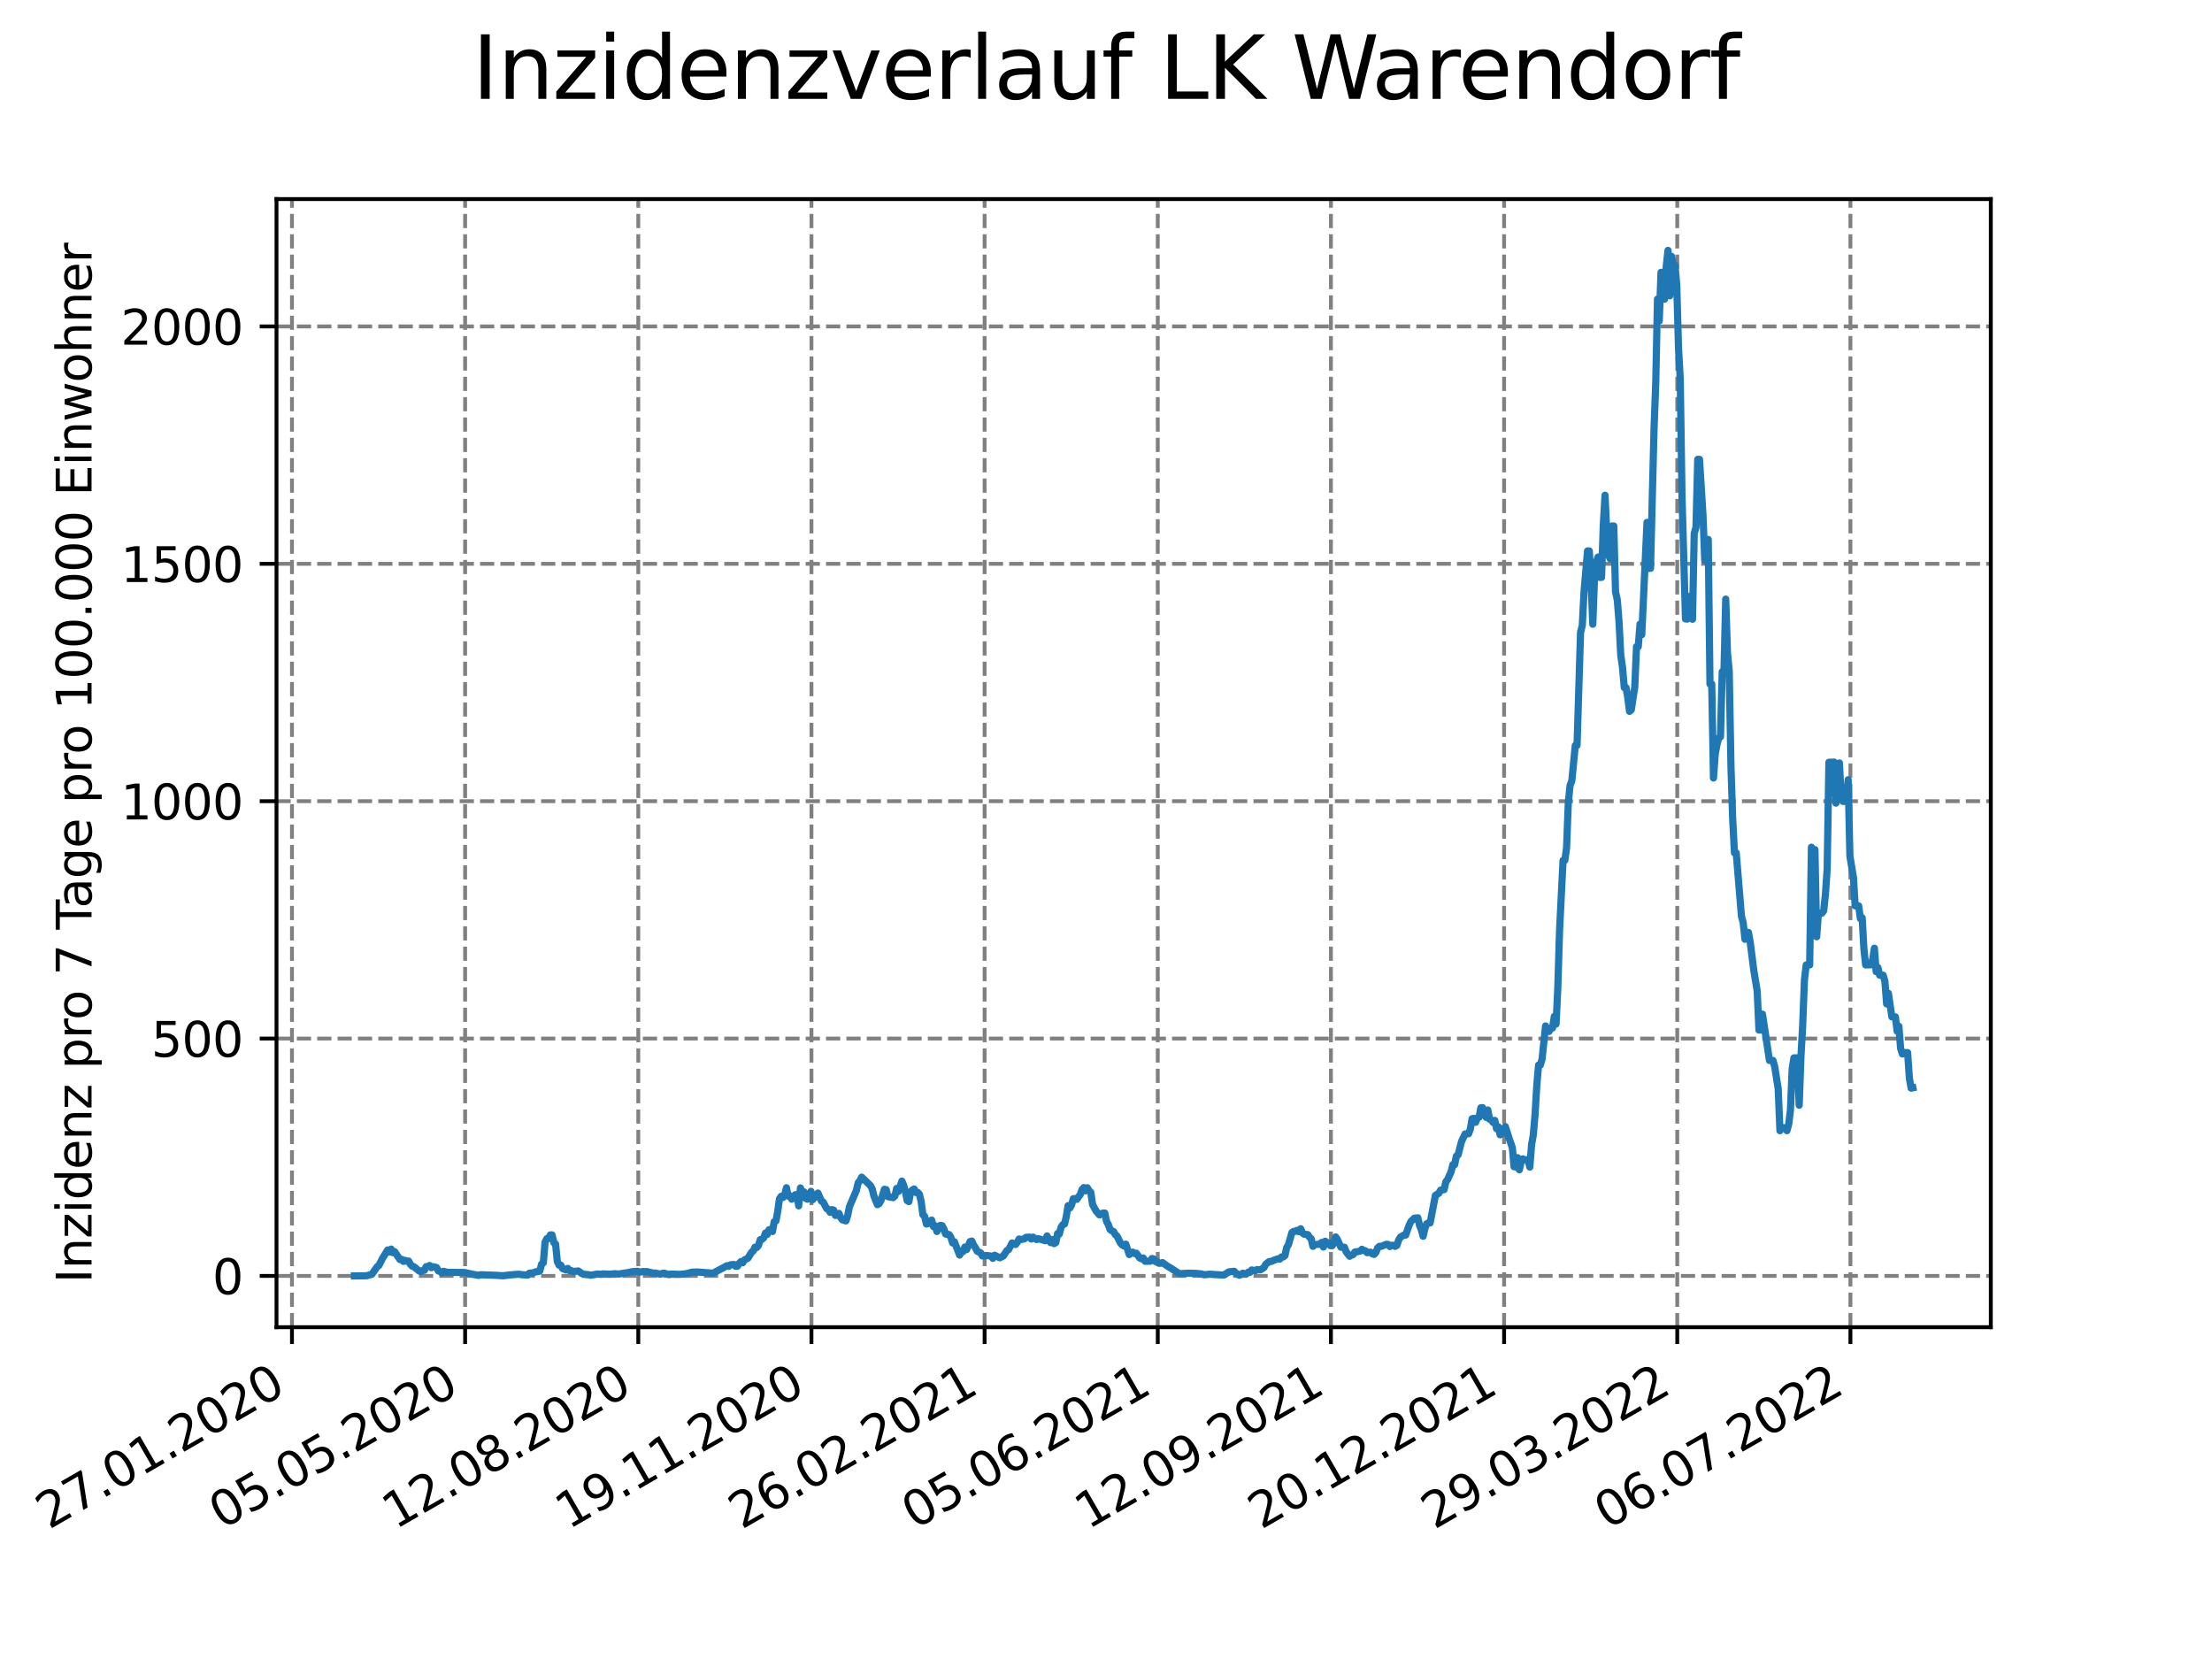 <?xml version="1.0" encoding="utf-8" standalone="no"?>
<!DOCTYPE svg PUBLIC "-//W3C//DTD SVG 1.1//EN"
  "http://www.w3.org/Graphics/SVG/1.1/DTD/svg11.dtd">
<svg xmlns:xlink="http://www.w3.org/1999/xlink" width="460.8pt" height="345.6pt" viewBox="0 0 460.8 345.6" xmlns="http://www.w3.org/2000/svg" version="1.1">
 <defs>
  <style type="text/css">*{stroke-linejoin: round; stroke-linecap: butt}</style>
 </defs>
 <g id="figure_1">
  <g id="patch_1">
   <path d="M 0 345.6 
L 460.8 345.6 
L 460.8 0 
L 0 0 
z
" style="fill: #ffffff"/>
  </g>
  <g id="axes_1">
   <g id="patch_2">
    <path d="M 57.6 276.48 
L 414.72 276.48 
L 414.72 41.472 
L 57.6 41.472 
z
" style="fill: #ffffff"/>
   </g>
   <g id="matplotlib.axis_1">
    <g id="xtick_1">
     <g id="line2d_1">
      <path d="M 60.822 276.48 
L 60.822 41.472 
" clip-path="url(#p40f03fc595)" style="fill: none; stroke-dasharray: 2.96,1.28; stroke-dashoffset: 0; stroke: #808080; stroke-width: 0.8"/>
     </g>
     <g id="line2d_2">
      <defs>
       <path id="m862f9832fa" d="M 0 0 
L 0 3.5 
" style="stroke: #000000; stroke-width: 0.8"/>
      </defs>
      <g>
       <use xlink:href="#m862f9832fa" x="60.822" y="276.48" style="stroke: #000000; stroke-width: 0.8"/>
      </g>
     </g>
     <g id="text_1">
      <!-- 27.01.2020 -->
      <g transform="translate(10.196 318.689)rotate(-30)scale(0.1 -0.1)">
       <defs>
        <path id="DejaVuSans-32" d="M 1228 531 
L 3431 531 
L 3431 0 
L 469 0 
L 469 531 
Q 828 903 1448 1529 
Q 2069 2156 2228 2338 
Q 2531 2678 2651 2914 
Q 2772 3150 2772 3378 
Q 2772 3750 2511 3984 
Q 2250 4219 1831 4219 
Q 1534 4219 1204 4116 
Q 875 4013 500 3803 
L 500 4441 
Q 881 4594 1212 4672 
Q 1544 4750 1819 4750 
Q 2544 4750 2975 4387 
Q 3406 4025 3406 3419 
Q 3406 3131 3298 2873 
Q 3191 2616 2906 2266 
Q 2828 2175 2409 1742 
Q 1991 1309 1228 531 
z
" transform="scale(0.016)"/>
        <path id="DejaVuSans-37" d="M 525 4666 
L 3525 4666 
L 3525 4397 
L 1831 0 
L 1172 0 
L 2766 4134 
L 525 4134 
L 525 4666 
z
" transform="scale(0.016)"/>
        <path id="DejaVuSans-2e" d="M 684 794 
L 1344 794 
L 1344 0 
L 684 0 
L 684 794 
z
" transform="scale(0.016)"/>
        <path id="DejaVuSans-30" d="M 2034 4250 
Q 1547 4250 1301 3770 
Q 1056 3291 1056 2328 
Q 1056 1369 1301 889 
Q 1547 409 2034 409 
Q 2525 409 2770 889 
Q 3016 1369 3016 2328 
Q 3016 3291 2770 3770 
Q 2525 4250 2034 4250 
z
M 2034 4750 
Q 2819 4750 3233 4129 
Q 3647 3509 3647 2328 
Q 3647 1150 3233 529 
Q 2819 -91 2034 -91 
Q 1250 -91 836 529 
Q 422 1150 422 2328 
Q 422 3509 836 4129 
Q 1250 4750 2034 4750 
z
" transform="scale(0.016)"/>
        <path id="DejaVuSans-31" d="M 794 531 
L 1825 531 
L 1825 4091 
L 703 3866 
L 703 4441 
L 1819 4666 
L 2450 4666 
L 2450 531 
L 3481 531 
L 3481 0 
L 794 0 
L 794 531 
z
" transform="scale(0.016)"/>
       </defs>
       <use xlink:href="#DejaVuSans-32"/>
       <use xlink:href="#DejaVuSans-37" x="63.623"/>
       <use xlink:href="#DejaVuSans-2e" x="127.246"/>
       <use xlink:href="#DejaVuSans-30" x="159.033"/>
       <use xlink:href="#DejaVuSans-31" x="222.656"/>
       <use xlink:href="#DejaVuSans-2e" x="286.279"/>
       <use xlink:href="#DejaVuSans-32" x="318.066"/>
       <use xlink:href="#DejaVuSans-30" x="381.689"/>
       <use xlink:href="#DejaVuSans-32" x="445.312"/>
       <use xlink:href="#DejaVuSans-30" x="508.936"/>
      </g>
     </g>
    </g>
    <g id="xtick_2">
     <g id="line2d_3">
      <path d="M 96.894 276.48 
L 96.894 41.472 
" clip-path="url(#p40f03fc595)" style="fill: none; stroke-dasharray: 2.96,1.28; stroke-dashoffset: 0; stroke: #808080; stroke-width: 0.8"/>
     </g>
     <g id="line2d_4">
      <g>
       <use xlink:href="#m862f9832fa" x="96.894" y="276.48" style="stroke: #000000; stroke-width: 0.8"/>
      </g>
     </g>
     <g id="text_2">
      <!-- 05.05.2020 -->
      <g transform="translate(46.269 318.689)rotate(-30)scale(0.1 -0.1)">
       <defs>
        <path id="DejaVuSans-35" d="M 691 4666 
L 3169 4666 
L 3169 4134 
L 1269 4134 
L 1269 2991 
Q 1406 3038 1543 3061 
Q 1681 3084 1819 3084 
Q 2600 3084 3056 2656 
Q 3513 2228 3513 1497 
Q 3513 744 3044 326 
Q 2575 -91 1722 -91 
Q 1428 -91 1123 -41 
Q 819 9 494 109 
L 494 744 
Q 775 591 1075 516 
Q 1375 441 1709 441 
Q 2250 441 2565 725 
Q 2881 1009 2881 1497 
Q 2881 1984 2565 2268 
Q 2250 2553 1709 2553 
Q 1456 2553 1204 2497 
Q 953 2441 691 2322 
L 691 4666 
z
" transform="scale(0.016)"/>
       </defs>
       <use xlink:href="#DejaVuSans-30"/>
       <use xlink:href="#DejaVuSans-35" x="63.623"/>
       <use xlink:href="#DejaVuSans-2e" x="127.246"/>
       <use xlink:href="#DejaVuSans-30" x="159.033"/>
       <use xlink:href="#DejaVuSans-35" x="222.656"/>
       <use xlink:href="#DejaVuSans-2e" x="286.279"/>
       <use xlink:href="#DejaVuSans-32" x="318.066"/>
       <use xlink:href="#DejaVuSans-30" x="381.689"/>
       <use xlink:href="#DejaVuSans-32" x="445.312"/>
       <use xlink:href="#DejaVuSans-30" x="508.936"/>
      </g>
     </g>
    </g>
    <g id="xtick_3">
     <g id="line2d_5">
      <path d="M 132.967 276.48 
L 132.967 41.472 
" clip-path="url(#p40f03fc595)" style="fill: none; stroke-dasharray: 2.96,1.28; stroke-dashoffset: 0; stroke: #808080; stroke-width: 0.8"/>
     </g>
     <g id="line2d_6">
      <g>
       <use xlink:href="#m862f9832fa" x="132.967" y="276.48" style="stroke: #000000; stroke-width: 0.8"/>
      </g>
     </g>
     <g id="text_3">
      <!-- 12.08.2020 -->
      <g transform="translate(82.342 318.689)rotate(-30)scale(0.1 -0.1)">
       <defs>
        <path id="DejaVuSans-38" d="M 2034 2216 
Q 1584 2216 1326 1975 
Q 1069 1734 1069 1313 
Q 1069 891 1326 650 
Q 1584 409 2034 409 
Q 2484 409 2743 651 
Q 3003 894 3003 1313 
Q 3003 1734 2745 1975 
Q 2488 2216 2034 2216 
z
M 1403 2484 
Q 997 2584 770 2862 
Q 544 3141 544 3541 
Q 544 4100 942 4425 
Q 1341 4750 2034 4750 
Q 2731 4750 3128 4425 
Q 3525 4100 3525 3541 
Q 3525 3141 3298 2862 
Q 3072 2584 2669 2484 
Q 3125 2378 3379 2068 
Q 3634 1759 3634 1313 
Q 3634 634 3220 271 
Q 2806 -91 2034 -91 
Q 1263 -91 848 271 
Q 434 634 434 1313 
Q 434 1759 690 2068 
Q 947 2378 1403 2484 
z
M 1172 3481 
Q 1172 3119 1398 2916 
Q 1625 2713 2034 2713 
Q 2441 2713 2670 2916 
Q 2900 3119 2900 3481 
Q 2900 3844 2670 4047 
Q 2441 4250 2034 4250 
Q 1625 4250 1398 4047 
Q 1172 3844 1172 3481 
z
" transform="scale(0.016)"/>
       </defs>
       <use xlink:href="#DejaVuSans-31"/>
       <use xlink:href="#DejaVuSans-32" x="63.623"/>
       <use xlink:href="#DejaVuSans-2e" x="127.246"/>
       <use xlink:href="#DejaVuSans-30" x="159.033"/>
       <use xlink:href="#DejaVuSans-38" x="222.656"/>
       <use xlink:href="#DejaVuSans-2e" x="286.279"/>
       <use xlink:href="#DejaVuSans-32" x="318.066"/>
       <use xlink:href="#DejaVuSans-30" x="381.689"/>
       <use xlink:href="#DejaVuSans-32" x="445.312"/>
       <use xlink:href="#DejaVuSans-30" x="508.936"/>
      </g>
     </g>
    </g>
    <g id="xtick_4">
     <g id="line2d_7">
      <path d="M 169.04 276.48 
L 169.04 41.472 
" clip-path="url(#p40f03fc595)" style="fill: none; stroke-dasharray: 2.96,1.28; stroke-dashoffset: 0; stroke: #808080; stroke-width: 0.8"/>
     </g>
     <g id="line2d_8">
      <g>
       <use xlink:href="#m862f9832fa" x="169.04" y="276.48" style="stroke: #000000; stroke-width: 0.8"/>
      </g>
     </g>
     <g id="text_4">
      <!-- 19.11.2020 -->
      <g transform="translate(118.415 318.689)rotate(-30)scale(0.1 -0.1)">
       <defs>
        <path id="DejaVuSans-39" d="M 703 97 
L 703 672 
Q 941 559 1184 500 
Q 1428 441 1663 441 
Q 2288 441 2617 861 
Q 2947 1281 2994 2138 
Q 2813 1869 2534 1725 
Q 2256 1581 1919 1581 
Q 1219 1581 811 2004 
Q 403 2428 403 3163 
Q 403 3881 828 4315 
Q 1253 4750 1959 4750 
Q 2769 4750 3195 4129 
Q 3622 3509 3622 2328 
Q 3622 1225 3098 567 
Q 2575 -91 1691 -91 
Q 1453 -91 1209 -44 
Q 966 3 703 97 
z
M 1959 2075 
Q 2384 2075 2632 2365 
Q 2881 2656 2881 3163 
Q 2881 3666 2632 3958 
Q 2384 4250 1959 4250 
Q 1534 4250 1286 3958 
Q 1038 3666 1038 3163 
Q 1038 2656 1286 2365 
Q 1534 2075 1959 2075 
z
" transform="scale(0.016)"/>
       </defs>
       <use xlink:href="#DejaVuSans-31"/>
       <use xlink:href="#DejaVuSans-39" x="63.623"/>
       <use xlink:href="#DejaVuSans-2e" x="127.246"/>
       <use xlink:href="#DejaVuSans-31" x="159.033"/>
       <use xlink:href="#DejaVuSans-31" x="222.656"/>
       <use xlink:href="#DejaVuSans-2e" x="286.279"/>
       <use xlink:href="#DejaVuSans-32" x="318.066"/>
       <use xlink:href="#DejaVuSans-30" x="381.689"/>
       <use xlink:href="#DejaVuSans-32" x="445.312"/>
       <use xlink:href="#DejaVuSans-30" x="508.936"/>
      </g>
     </g>
    </g>
    <g id="xtick_5">
     <g id="line2d_9">
      <path d="M 205.113 276.48 
L 205.113 41.472 
" clip-path="url(#p40f03fc595)" style="fill: none; stroke-dasharray: 2.96,1.28; stroke-dashoffset: 0; stroke: #808080; stroke-width: 0.8"/>
     </g>
     <g id="line2d_10">
      <g>
       <use xlink:href="#m862f9832fa" x="205.113" y="276.48" style="stroke: #000000; stroke-width: 0.8"/>
      </g>
     </g>
     <g id="text_5">
      <!-- 26.02.2021 -->
      <g transform="translate(154.487 318.689)rotate(-30)scale(0.1 -0.1)">
       <defs>
        <path id="DejaVuSans-36" d="M 2113 2584 
Q 1688 2584 1439 2293 
Q 1191 2003 1191 1497 
Q 1191 994 1439 701 
Q 1688 409 2113 409 
Q 2538 409 2786 701 
Q 3034 994 3034 1497 
Q 3034 2003 2786 2293 
Q 2538 2584 2113 2584 
z
M 3366 4563 
L 3366 3988 
Q 3128 4100 2886 4159 
Q 2644 4219 2406 4219 
Q 1781 4219 1451 3797 
Q 1122 3375 1075 2522 
Q 1259 2794 1537 2939 
Q 1816 3084 2150 3084 
Q 2853 3084 3261 2657 
Q 3669 2231 3669 1497 
Q 3669 778 3244 343 
Q 2819 -91 2113 -91 
Q 1303 -91 875 529 
Q 447 1150 447 2328 
Q 447 3434 972 4092 
Q 1497 4750 2381 4750 
Q 2619 4750 2861 4703 
Q 3103 4656 3366 4563 
z
" transform="scale(0.016)"/>
       </defs>
       <use xlink:href="#DejaVuSans-32"/>
       <use xlink:href="#DejaVuSans-36" x="63.623"/>
       <use xlink:href="#DejaVuSans-2e" x="127.246"/>
       <use xlink:href="#DejaVuSans-30" x="159.033"/>
       <use xlink:href="#DejaVuSans-32" x="222.656"/>
       <use xlink:href="#DejaVuSans-2e" x="286.279"/>
       <use xlink:href="#DejaVuSans-32" x="318.066"/>
       <use xlink:href="#DejaVuSans-30" x="381.689"/>
       <use xlink:href="#DejaVuSans-32" x="445.312"/>
       <use xlink:href="#DejaVuSans-31" x="508.936"/>
      </g>
     </g>
    </g>
    <g id="xtick_6">
     <g id="line2d_11">
      <path d="M 241.185 276.48 
L 241.185 41.472 
" clip-path="url(#p40f03fc595)" style="fill: none; stroke-dasharray: 2.96,1.28; stroke-dashoffset: 0; stroke: #808080; stroke-width: 0.8"/>
     </g>
     <g id="line2d_12">
      <g>
       <use xlink:href="#m862f9832fa" x="241.185" y="276.48" style="stroke: #000000; stroke-width: 0.8"/>
      </g>
     </g>
     <g id="text_6">
      <!-- 05.06.2021 -->
      <g transform="translate(190.56 318.689)rotate(-30)scale(0.1 -0.1)">
       <use xlink:href="#DejaVuSans-30"/>
       <use xlink:href="#DejaVuSans-35" x="63.623"/>
       <use xlink:href="#DejaVuSans-2e" x="127.246"/>
       <use xlink:href="#DejaVuSans-30" x="159.033"/>
       <use xlink:href="#DejaVuSans-36" x="222.656"/>
       <use xlink:href="#DejaVuSans-2e" x="286.279"/>
       <use xlink:href="#DejaVuSans-32" x="318.066"/>
       <use xlink:href="#DejaVuSans-30" x="381.689"/>
       <use xlink:href="#DejaVuSans-32" x="445.312"/>
       <use xlink:href="#DejaVuSans-31" x="508.936"/>
      </g>
     </g>
    </g>
    <g id="xtick_7">
     <g id="line2d_13">
      <path d="M 277.258 276.48 
L 277.258 41.472 
" clip-path="url(#p40f03fc595)" style="fill: none; stroke-dasharray: 2.96,1.28; stroke-dashoffset: 0; stroke: #808080; stroke-width: 0.8"/>
     </g>
     <g id="line2d_14">
      <g>
       <use xlink:href="#m862f9832fa" x="277.258" y="276.48" style="stroke: #000000; stroke-width: 0.8"/>
      </g>
     </g>
     <g id="text_7">
      <!-- 12.09.2021 -->
      <g transform="translate(226.633 318.689)rotate(-30)scale(0.1 -0.1)">
       <use xlink:href="#DejaVuSans-31"/>
       <use xlink:href="#DejaVuSans-32" x="63.623"/>
       <use xlink:href="#DejaVuSans-2e" x="127.246"/>
       <use xlink:href="#DejaVuSans-30" x="159.033"/>
       <use xlink:href="#DejaVuSans-39" x="222.656"/>
       <use xlink:href="#DejaVuSans-2e" x="286.279"/>
       <use xlink:href="#DejaVuSans-32" x="318.066"/>
       <use xlink:href="#DejaVuSans-30" x="381.689"/>
       <use xlink:href="#DejaVuSans-32" x="445.312"/>
       <use xlink:href="#DejaVuSans-31" x="508.936"/>
      </g>
     </g>
    </g>
    <g id="xtick_8">
     <g id="line2d_15">
      <path d="M 313.331 276.48 
L 313.331 41.472 
" clip-path="url(#p40f03fc595)" style="fill: none; stroke-dasharray: 2.96,1.28; stroke-dashoffset: 0; stroke: #808080; stroke-width: 0.8"/>
     </g>
     <g id="line2d_16">
      <g>
       <use xlink:href="#m862f9832fa" x="313.331" y="276.48" style="stroke: #000000; stroke-width: 0.8"/>
      </g>
     </g>
     <g id="text_8">
      <!-- 20.12.2021 -->
      <g transform="translate(262.706 318.689)rotate(-30)scale(0.1 -0.1)">
       <use xlink:href="#DejaVuSans-32"/>
       <use xlink:href="#DejaVuSans-30" x="63.623"/>
       <use xlink:href="#DejaVuSans-2e" x="127.246"/>
       <use xlink:href="#DejaVuSans-31" x="159.033"/>
       <use xlink:href="#DejaVuSans-32" x="222.656"/>
       <use xlink:href="#DejaVuSans-2e" x="286.279"/>
       <use xlink:href="#DejaVuSans-32" x="318.066"/>
       <use xlink:href="#DejaVuSans-30" x="381.689"/>
       <use xlink:href="#DejaVuSans-32" x="445.312"/>
       <use xlink:href="#DejaVuSans-31" x="508.936"/>
      </g>
     </g>
    </g>
    <g id="xtick_9">
     <g id="line2d_17">
      <path d="M 349.403 276.48 
L 349.403 41.472 
" clip-path="url(#p40f03fc595)" style="fill: none; stroke-dasharray: 2.96,1.28; stroke-dashoffset: 0; stroke: #808080; stroke-width: 0.8"/>
     </g>
     <g id="line2d_18">
      <g>
       <use xlink:href="#m862f9832fa" x="349.403" y="276.48" style="stroke: #000000; stroke-width: 0.8"/>
      </g>
     </g>
     <g id="text_9">
      <!-- 29.03.2022 -->
      <g transform="translate(298.778 318.689)rotate(-30)scale(0.1 -0.1)">
       <defs>
        <path id="DejaVuSans-33" d="M 2597 2516 
Q 3050 2419 3304 2112 
Q 3559 1806 3559 1356 
Q 3559 666 3084 287 
Q 2609 -91 1734 -91 
Q 1441 -91 1130 -33 
Q 819 25 488 141 
L 488 750 
Q 750 597 1062 519 
Q 1375 441 1716 441 
Q 2309 441 2620 675 
Q 2931 909 2931 1356 
Q 2931 1769 2642 2001 
Q 2353 2234 1838 2234 
L 1294 2234 
L 1294 2753 
L 1863 2753 
Q 2328 2753 2575 2939 
Q 2822 3125 2822 3475 
Q 2822 3834 2567 4026 
Q 2313 4219 1838 4219 
Q 1578 4219 1281 4162 
Q 984 4106 628 3988 
L 628 4550 
Q 988 4650 1302 4700 
Q 1616 4750 1894 4750 
Q 2613 4750 3031 4423 
Q 3450 4097 3450 3541 
Q 3450 3153 3228 2886 
Q 3006 2619 2597 2516 
z
" transform="scale(0.016)"/>
       </defs>
       <use xlink:href="#DejaVuSans-32"/>
       <use xlink:href="#DejaVuSans-39" x="63.623"/>
       <use xlink:href="#DejaVuSans-2e" x="127.246"/>
       <use xlink:href="#DejaVuSans-30" x="159.033"/>
       <use xlink:href="#DejaVuSans-33" x="222.656"/>
       <use xlink:href="#DejaVuSans-2e" x="286.279"/>
       <use xlink:href="#DejaVuSans-32" x="318.066"/>
       <use xlink:href="#DejaVuSans-30" x="381.689"/>
       <use xlink:href="#DejaVuSans-32" x="445.312"/>
       <use xlink:href="#DejaVuSans-32" x="508.936"/>
      </g>
     </g>
    </g>
    <g id="xtick_10">
     <g id="line2d_19">
      <path d="M 385.476 276.48 
L 385.476 41.472 
" clip-path="url(#p40f03fc595)" style="fill: none; stroke-dasharray: 2.96,1.28; stroke-dashoffset: 0; stroke: #808080; stroke-width: 0.8"/>
     </g>
     <g id="line2d_20">
      <g>
       <use xlink:href="#m862f9832fa" x="385.476" y="276.48" style="stroke: #000000; stroke-width: 0.8"/>
      </g>
     </g>
     <g id="text_10">
      <!-- 06.07.2022 -->
      <g transform="translate(334.851 318.689)rotate(-30)scale(0.1 -0.1)">
       <use xlink:href="#DejaVuSans-30"/>
       <use xlink:href="#DejaVuSans-36" x="63.623"/>
       <use xlink:href="#DejaVuSans-2e" x="127.246"/>
       <use xlink:href="#DejaVuSans-30" x="159.033"/>
       <use xlink:href="#DejaVuSans-37" x="222.656"/>
       <use xlink:href="#DejaVuSans-2e" x="286.279"/>
       <use xlink:href="#DejaVuSans-32" x="318.066"/>
       <use xlink:href="#DejaVuSans-30" x="381.689"/>
       <use xlink:href="#DejaVuSans-32" x="445.312"/>
       <use xlink:href="#DejaVuSans-32" x="508.936"/>
      </g>
     </g>
    </g>
   </g>
   <g id="matplotlib.axis_2">
    <g id="ytick_1">
     <g id="line2d_21">
      <path d="M 57.6 265.798 
L 414.72 265.798 
" clip-path="url(#p40f03fc595)" style="fill: none; stroke-dasharray: 2.96,1.28; stroke-dashoffset: 0; stroke: #808080; stroke-width: 0.8"/>
     </g>
     <g id="line2d_22">
      <defs>
       <path id="mbf4997023b" d="M 0 0 
L -3.5 0 
" style="stroke: #000000; stroke-width: 0.8"/>
      </defs>
      <g>
       <use xlink:href="#mbf4997023b" x="57.6" y="265.798" style="stroke: #000000; stroke-width: 0.8"/>
      </g>
     </g>
     <g id="text_11">
      <!-- 0 -->
      <g transform="translate(44.237 269.597)scale(0.1 -0.1)">
       <use xlink:href="#DejaVuSans-30"/>
      </g>
     </g>
    </g>
    <g id="ytick_2">
     <g id="line2d_23">
      <path d="M 57.6 216.349 
L 414.72 216.349 
" clip-path="url(#p40f03fc595)" style="fill: none; stroke-dasharray: 2.96,1.28; stroke-dashoffset: 0; stroke: #808080; stroke-width: 0.8"/>
     </g>
     <g id="line2d_24">
      <g>
       <use xlink:href="#mbf4997023b" x="57.6" y="216.349" style="stroke: #000000; stroke-width: 0.8"/>
      </g>
     </g>
     <g id="text_12">
      <!-- 500 -->
      <g transform="translate(31.512 220.148)scale(0.1 -0.1)">
       <use xlink:href="#DejaVuSans-35"/>
       <use xlink:href="#DejaVuSans-30" x="63.623"/>
       <use xlink:href="#DejaVuSans-30" x="127.246"/>
      </g>
     </g>
    </g>
    <g id="ytick_3">
     <g id="line2d_25">
      <path d="M 57.6 166.9 
L 414.72 166.9 
" clip-path="url(#p40f03fc595)" style="fill: none; stroke-dasharray: 2.96,1.28; stroke-dashoffset: 0; stroke: #808080; stroke-width: 0.8"/>
     </g>
     <g id="line2d_26">
      <g>
       <use xlink:href="#mbf4997023b" x="57.6" y="166.9" style="stroke: #000000; stroke-width: 0.8"/>
      </g>
     </g>
     <g id="text_13">
      <!-- 1000 -->
      <g transform="translate(25.15 170.699)scale(0.1 -0.1)">
       <use xlink:href="#DejaVuSans-31"/>
       <use xlink:href="#DejaVuSans-30" x="63.623"/>
       <use xlink:href="#DejaVuSans-30" x="127.246"/>
       <use xlink:href="#DejaVuSans-30" x="190.869"/>
      </g>
     </g>
    </g>
    <g id="ytick_4">
     <g id="line2d_27">
      <path d="M 57.6 117.45 
L 414.72 117.45 
" clip-path="url(#p40f03fc595)" style="fill: none; stroke-dasharray: 2.96,1.28; stroke-dashoffset: 0; stroke: #808080; stroke-width: 0.8"/>
     </g>
     <g id="line2d_28">
      <g>
       <use xlink:href="#mbf4997023b" x="57.6" y="117.45" style="stroke: #000000; stroke-width: 0.8"/>
      </g>
     </g>
     <g id="text_14">
      <!-- 1500 -->
      <g transform="translate(25.15 121.25)scale(0.1 -0.1)">
       <use xlink:href="#DejaVuSans-31"/>
       <use xlink:href="#DejaVuSans-35" x="63.623"/>
       <use xlink:href="#DejaVuSans-30" x="127.246"/>
       <use xlink:href="#DejaVuSans-30" x="190.869"/>
      </g>
     </g>
    </g>
    <g id="ytick_5">
     <g id="line2d_29">
      <path d="M 57.6 68.001 
L 414.72 68.001 
" clip-path="url(#p40f03fc595)" style="fill: none; stroke-dasharray: 2.96,1.28; stroke-dashoffset: 0; stroke: #808080; stroke-width: 0.8"/>
     </g>
     <g id="line2d_30">
      <g>
       <use xlink:href="#mbf4997023b" x="57.6" y="68.001" style="stroke: #000000; stroke-width: 0.8"/>
      </g>
     </g>
     <g id="text_15">
      <!-- 2000 -->
      <g transform="translate(25.15 71.8)scale(0.1 -0.1)">
       <use xlink:href="#DejaVuSans-32"/>
       <use xlink:href="#DejaVuSans-30" x="63.623"/>
       <use xlink:href="#DejaVuSans-30" x="127.246"/>
       <use xlink:href="#DejaVuSans-30" x="190.869"/>
      </g>
     </g>
    </g>
    <g id="text_16">
     <!-- Inzidenz pro 7 Tage pro 100.000 Einwohner -->
     <g transform="translate(19.07 267.301)rotate(-90)scale(0.1 -0.1)">
      <defs>
       <path id="DejaVuSans-49" d="M 628 4666 
L 1259 4666 
L 1259 0 
L 628 0 
L 628 4666 
z
" transform="scale(0.016)"/>
       <path id="DejaVuSans-6e" d="M 3513 2113 
L 3513 0 
L 2938 0 
L 2938 2094 
Q 2938 2591 2744 2837 
Q 2550 3084 2163 3084 
Q 1697 3084 1428 2787 
Q 1159 2491 1159 1978 
L 1159 0 
L 581 0 
L 581 3500 
L 1159 3500 
L 1159 2956 
Q 1366 3272 1645 3428 
Q 1925 3584 2291 3584 
Q 2894 3584 3203 3211 
Q 3513 2838 3513 2113 
z
" transform="scale(0.016)"/>
       <path id="DejaVuSans-7a" d="M 353 3500 
L 3084 3500 
L 3084 2975 
L 922 459 
L 3084 459 
L 3084 0 
L 275 0 
L 275 525 
L 2438 3041 
L 353 3041 
L 353 3500 
z
" transform="scale(0.016)"/>
       <path id="DejaVuSans-69" d="M 603 3500 
L 1178 3500 
L 1178 0 
L 603 0 
L 603 3500 
z
M 603 4863 
L 1178 4863 
L 1178 4134 
L 603 4134 
L 603 4863 
z
" transform="scale(0.016)"/>
       <path id="DejaVuSans-64" d="M 2906 2969 
L 2906 4863 
L 3481 4863 
L 3481 0 
L 2906 0 
L 2906 525 
Q 2725 213 2448 61 
Q 2172 -91 1784 -91 
Q 1150 -91 751 415 
Q 353 922 353 1747 
Q 353 2572 751 3078 
Q 1150 3584 1784 3584 
Q 2172 3584 2448 3432 
Q 2725 3281 2906 2969 
z
M 947 1747 
Q 947 1113 1208 752 
Q 1469 391 1925 391 
Q 2381 391 2643 752 
Q 2906 1113 2906 1747 
Q 2906 2381 2643 2742 
Q 2381 3103 1925 3103 
Q 1469 3103 1208 2742 
Q 947 2381 947 1747 
z
" transform="scale(0.016)"/>
       <path id="DejaVuSans-65" d="M 3597 1894 
L 3597 1613 
L 953 1613 
Q 991 1019 1311 708 
Q 1631 397 2203 397 
Q 2534 397 2845 478 
Q 3156 559 3463 722 
L 3463 178 
Q 3153 47 2828 -22 
Q 2503 -91 2169 -91 
Q 1331 -91 842 396 
Q 353 884 353 1716 
Q 353 2575 817 3079 
Q 1281 3584 2069 3584 
Q 2775 3584 3186 3129 
Q 3597 2675 3597 1894 
z
M 3022 2063 
Q 3016 2534 2758 2815 
Q 2500 3097 2075 3097 
Q 1594 3097 1305 2825 
Q 1016 2553 972 2059 
L 3022 2063 
z
" transform="scale(0.016)"/>
       <path id="DejaVuSans-20" transform="scale(0.016)"/>
       <path id="DejaVuSans-70" d="M 1159 525 
L 1159 -1331 
L 581 -1331 
L 581 3500 
L 1159 3500 
L 1159 2969 
Q 1341 3281 1617 3432 
Q 1894 3584 2278 3584 
Q 2916 3584 3314 3078 
Q 3713 2572 3713 1747 
Q 3713 922 3314 415 
Q 2916 -91 2278 -91 
Q 1894 -91 1617 61 
Q 1341 213 1159 525 
z
M 3116 1747 
Q 3116 2381 2855 2742 
Q 2594 3103 2138 3103 
Q 1681 3103 1420 2742 
Q 1159 2381 1159 1747 
Q 1159 1113 1420 752 
Q 1681 391 2138 391 
Q 2594 391 2855 752 
Q 3116 1113 3116 1747 
z
" transform="scale(0.016)"/>
       <path id="DejaVuSans-72" d="M 2631 2963 
Q 2534 3019 2420 3045 
Q 2306 3072 2169 3072 
Q 1681 3072 1420 2755 
Q 1159 2438 1159 1844 
L 1159 0 
L 581 0 
L 581 3500 
L 1159 3500 
L 1159 2956 
Q 1341 3275 1631 3429 
Q 1922 3584 2338 3584 
Q 2397 3584 2469 3576 
Q 2541 3569 2628 3553 
L 2631 2963 
z
" transform="scale(0.016)"/>
       <path id="DejaVuSans-6f" d="M 1959 3097 
Q 1497 3097 1228 2736 
Q 959 2375 959 1747 
Q 959 1119 1226 758 
Q 1494 397 1959 397 
Q 2419 397 2687 759 
Q 2956 1122 2956 1747 
Q 2956 2369 2687 2733 
Q 2419 3097 1959 3097 
z
M 1959 3584 
Q 2709 3584 3137 3096 
Q 3566 2609 3566 1747 
Q 3566 888 3137 398 
Q 2709 -91 1959 -91 
Q 1206 -91 779 398 
Q 353 888 353 1747 
Q 353 2609 779 3096 
Q 1206 3584 1959 3584 
z
" transform="scale(0.016)"/>
       <path id="DejaVuSans-54" d="M -19 4666 
L 3928 4666 
L 3928 4134 
L 2272 4134 
L 2272 0 
L 1638 0 
L 1638 4134 
L -19 4134 
L -19 4666 
z
" transform="scale(0.016)"/>
       <path id="DejaVuSans-61" d="M 2194 1759 
Q 1497 1759 1228 1600 
Q 959 1441 959 1056 
Q 959 750 1161 570 
Q 1363 391 1709 391 
Q 2188 391 2477 730 
Q 2766 1069 2766 1631 
L 2766 1759 
L 2194 1759 
z
M 3341 1997 
L 3341 0 
L 2766 0 
L 2766 531 
Q 2569 213 2275 61 
Q 1981 -91 1556 -91 
Q 1019 -91 701 211 
Q 384 513 384 1019 
Q 384 1609 779 1909 
Q 1175 2209 1959 2209 
L 2766 2209 
L 2766 2266 
Q 2766 2663 2505 2880 
Q 2244 3097 1772 3097 
Q 1472 3097 1187 3025 
Q 903 2953 641 2809 
L 641 3341 
Q 956 3463 1253 3523 
Q 1550 3584 1831 3584 
Q 2591 3584 2966 3190 
Q 3341 2797 3341 1997 
z
" transform="scale(0.016)"/>
       <path id="DejaVuSans-67" d="M 2906 1791 
Q 2906 2416 2648 2759 
Q 2391 3103 1925 3103 
Q 1463 3103 1205 2759 
Q 947 2416 947 1791 
Q 947 1169 1205 825 
Q 1463 481 1925 481 
Q 2391 481 2648 825 
Q 2906 1169 2906 1791 
z
M 3481 434 
Q 3481 -459 3084 -895 
Q 2688 -1331 1869 -1331 
Q 1566 -1331 1297 -1286 
Q 1028 -1241 775 -1147 
L 775 -588 
Q 1028 -725 1275 -790 
Q 1522 -856 1778 -856 
Q 2344 -856 2625 -561 
Q 2906 -266 2906 331 
L 2906 616 
Q 2728 306 2450 153 
Q 2172 0 1784 0 
Q 1141 0 747 490 
Q 353 981 353 1791 
Q 353 2603 747 3093 
Q 1141 3584 1784 3584 
Q 2172 3584 2450 3431 
Q 2728 3278 2906 2969 
L 2906 3500 
L 3481 3500 
L 3481 434 
z
" transform="scale(0.016)"/>
       <path id="DejaVuSans-45" d="M 628 4666 
L 3578 4666 
L 3578 4134 
L 1259 4134 
L 1259 2753 
L 3481 2753 
L 3481 2222 
L 1259 2222 
L 1259 531 
L 3634 531 
L 3634 0 
L 628 0 
L 628 4666 
z
" transform="scale(0.016)"/>
       <path id="DejaVuSans-77" d="M 269 3500 
L 844 3500 
L 1563 769 
L 2278 3500 
L 2956 3500 
L 3675 769 
L 4391 3500 
L 4966 3500 
L 4050 0 
L 3372 0 
L 2619 2869 
L 1863 0 
L 1184 0 
L 269 3500 
z
" transform="scale(0.016)"/>
       <path id="DejaVuSans-68" d="M 3513 2113 
L 3513 0 
L 2938 0 
L 2938 2094 
Q 2938 2591 2744 2837 
Q 2550 3084 2163 3084 
Q 1697 3084 1428 2787 
Q 1159 2491 1159 1978 
L 1159 0 
L 581 0 
L 581 4863 
L 1159 4863 
L 1159 2956 
Q 1366 3272 1645 3428 
Q 1925 3584 2291 3584 
Q 2894 3584 3203 3211 
Q 3513 2838 3513 2113 
z
" transform="scale(0.016)"/>
      </defs>
      <use xlink:href="#DejaVuSans-49"/>
      <use xlink:href="#DejaVuSans-6e" x="29.492"/>
      <use xlink:href="#DejaVuSans-7a" x="92.871"/>
      <use xlink:href="#DejaVuSans-69" x="145.361"/>
      <use xlink:href="#DejaVuSans-64" x="173.145"/>
      <use xlink:href="#DejaVuSans-65" x="236.621"/>
      <use xlink:href="#DejaVuSans-6e" x="298.145"/>
      <use xlink:href="#DejaVuSans-7a" x="361.523"/>
      <use xlink:href="#DejaVuSans-20" x="414.014"/>
      <use xlink:href="#DejaVuSans-70" x="445.801"/>
      <use xlink:href="#DejaVuSans-72" x="509.277"/>
      <use xlink:href="#DejaVuSans-6f" x="548.141"/>
      <use xlink:href="#DejaVuSans-20" x="609.322"/>
      <use xlink:href="#DejaVuSans-37" x="641.109"/>
      <use xlink:href="#DejaVuSans-20" x="704.732"/>
      <use xlink:href="#DejaVuSans-54" x="736.52"/>
      <use xlink:href="#DejaVuSans-61" x="781.104"/>
      <use xlink:href="#DejaVuSans-67" x="842.383"/>
      <use xlink:href="#DejaVuSans-65" x="905.859"/>
      <use xlink:href="#DejaVuSans-20" x="967.383"/>
      <use xlink:href="#DejaVuSans-70" x="999.17"/>
      <use xlink:href="#DejaVuSans-72" x="1062.646"/>
      <use xlink:href="#DejaVuSans-6f" x="1101.51"/>
      <use xlink:href="#DejaVuSans-20" x="1162.691"/>
      <use xlink:href="#DejaVuSans-31" x="1194.479"/>
      <use xlink:href="#DejaVuSans-30" x="1258.102"/>
      <use xlink:href="#DejaVuSans-30" x="1321.725"/>
      <use xlink:href="#DejaVuSans-2e" x="1385.348"/>
      <use xlink:href="#DejaVuSans-30" x="1417.135"/>
      <use xlink:href="#DejaVuSans-30" x="1480.758"/>
      <use xlink:href="#DejaVuSans-30" x="1544.381"/>
      <use xlink:href="#DejaVuSans-20" x="1608.004"/>
      <use xlink:href="#DejaVuSans-45" x="1639.791"/>
      <use xlink:href="#DejaVuSans-69" x="1702.975"/>
      <use xlink:href="#DejaVuSans-6e" x="1730.758"/>
      <use xlink:href="#DejaVuSans-77" x="1794.137"/>
      <use xlink:href="#DejaVuSans-6f" x="1875.924"/>
      <use xlink:href="#DejaVuSans-68" x="1937.105"/>
      <use xlink:href="#DejaVuSans-6e" x="2000.484"/>
      <use xlink:href="#DejaVuSans-65" x="2063.863"/>
      <use xlink:href="#DejaVuSans-72" x="2125.387"/>
     </g>
    </g>
   </g>
   <g id="line2d_31">
    <path d="M 73.833 265.798 
L 76.383 265.762 
L 77.476 265.442 
L 78.57 263.876 
L 78.934 263.626 
L 79.663 262.167 
L 80.756 260.387 
L 81.12 260.814 
L 81.485 260.209 
L 81.849 260.957 
L 82.213 260.743 
L 83.306 262.381 
L 83.671 262.345 
L 84.035 262.772 
L 84.399 262.559 
L 84.764 262.737 
L 85.128 262.701 
L 85.493 263.377 
L 85.857 263.769 
L 86.221 263.876 
L 87.314 264.766 
L 87.679 264.908 
L 88.043 264.659 
L 88.408 264.623 
L 88.772 263.876 
L 89.136 263.84 
L 89.501 263.626 
L 89.865 264.089 
L 90.229 263.876 
L 90.958 264.054 
L 91.323 264.766 
L 91.687 264.872 
L 92.051 265.157 
L 92.416 264.837 
L 93.144 265.05 
L 96.788 265.086 
L 98.246 265.406 
L 99.703 265.691 
L 100.067 265.549 
L 102.982 265.655 
L 104.804 265.762 
L 106.262 265.584 
L 108.084 265.442 
L 108.812 265.549 
L 109.905 265.62 
L 110.27 265.228 
L 110.999 265.157 
L 111.727 264.908 
L 112.092 264.908 
L 112.456 264.766 
L 112.82 263.342 
L 113.185 263.057 
L 113.549 258.75 
L 113.914 258.038 
L 114.278 258.002 
L 114.642 257.255 
L 115.007 257.255 
L 115.371 258.857 
L 115.735 259.141 
L 116.1 262.808 
L 116.464 263.555 
L 116.829 263.555 
L 117.193 264.267 
L 117.922 264.552 
L 118.286 264.232 
L 118.65 264.694 
L 119.015 264.694 
L 119.379 264.872 
L 120.472 264.766 
L 121.201 265.299 
L 121.565 265.442 
L 122.658 265.549 
L 123.023 265.655 
L 124.48 265.406 
L 125.209 265.477 
L 125.573 265.371 
L 127.031 265.442 
L 128.124 265.335 
L 128.853 265.406 
L 130.675 265.122 
L 131.768 264.908 
L 132.861 264.837 
L 133.225 265.015 
L 133.954 264.872 
L 134.318 264.944 
L 134.683 264.872 
L 136.14 265.228 
L 136.505 265.193 
L 137.598 265.442 
L 137.962 265.264 
L 138.326 265.228 
L 139.42 265.513 
L 139.784 265.406 
L 141.606 265.477 
L 142.699 265.371 
L 143.428 265.228 
L 144.156 265.015 
L 145.249 264.979 
L 148.529 265.228 
L 151.079 263.876 
L 151.444 263.662 
L 151.808 263.804 
L 152.172 263.484 
L 152.901 263.413 
L 153.266 263.804 
L 153.63 263.769 
L 153.994 263.164 
L 154.359 262.808 
L 154.723 263.057 
L 155.087 262.452 
L 155.816 262.096 
L 156.545 260.886 
L 156.909 260.601 
L 157.274 259.818 
L 157.638 259.889 
L 158.002 259.462 
L 158.367 258.252 
L 158.731 258.18 
L 159.096 257.86 
L 159.46 256.863 
L 159.824 257.148 
L 160.189 256.187 
L 160.553 256.116 
L 160.917 256.543 
L 161.282 254.514 
L 161.646 254.336 
L 162.011 252.378 
L 162.375 249.744 
L 162.739 249.21 
L 163.104 249.46 
L 163.468 248.854 
L 163.832 247.431 
L 164.197 249.175 
L 164.561 249.104 
L 164.925 249.815 
L 165.29 249.531 
L 165.654 248.89 
L 166.019 248.854 
L 166.383 251.204 
L 166.747 247.466 
L 167.112 248.676 
L 167.476 248.285 
L 167.84 249.638 
L 168.205 249.815 
L 168.569 249.282 
L 168.934 248.178 
L 169.298 249.922 
L 169.662 249.424 
L 170.027 249.353 
L 170.391 248.534 
L 171.12 250.207 
L 171.484 250.421 
L 172.213 251.773 
L 172.577 251.951 
L 172.942 252.556 
L 173.306 251.987 
L 173.67 252.094 
L 174.035 253.197 
L 174.399 253.126 
L 174.763 252.77 
L 175.128 253.66 
L 175.492 254.123 
L 176.221 254.336 
L 176.585 253.233 
L 176.95 251.382 
L 178.407 247.965 
L 178.772 246.398 
L 179.136 245.971 
L 179.5 245.224 
L 181.322 246.968 
L 181.687 247.644 
L 182.051 249.139 
L 182.78 250.955 
L 183.144 250.741 
L 183.508 250.136 
L 184.237 247.751 
L 184.602 247.822 
L 184.966 249.282 
L 186.059 249.495 
L 186.423 249.139 
L 186.788 247.573 
L 187.152 248.214 
L 187.881 246.042 
L 188.245 246.897 
L 188.61 248.214 
L 188.974 250.1 
L 189.338 250.314 
L 189.703 248.285 
L 190.067 247.893 
L 190.431 247.68 
L 190.796 248.427 
L 191.16 248.392 
L 191.525 248.783 
L 191.889 250.278 
L 192.253 253.055 
L 192.618 253.375 
L 192.982 254.977 
L 193.346 254.906 
L 194.075 254.158 
L 194.44 255.511 
L 194.804 255.333 
L 195.168 256.543 
L 195.897 255.262 
L 196.261 255.333 
L 196.626 256.009 
L 196.99 257.077 
L 197.719 257.184 
L 198.083 257.753 
L 198.448 258.928 
L 198.812 258.679 
L 199.905 261.455 
L 200.269 260.85 
L 200.634 260.708 
L 200.998 259.782 
L 201.363 260.316 
L 202.091 258.643 
L 202.456 258.536 
L 202.82 259.391 
L 203.184 259.889 
L 203.549 260.636 
L 204.278 260.992 
L 204.642 261.633 
L 205.735 261.562 
L 206.464 261.669 
L 206.828 262.131 
L 207.193 261.491 
L 208.286 262.025 
L 209.014 261.633 
L 209.743 260.53 
L 210.107 260.316 
L 210.836 258.928 
L 211.201 259.177 
L 211.565 259.248 
L 211.929 258.786 
L 212.294 258.109 
L 212.658 258.216 
L 213.387 258.074 
L 213.751 257.753 
L 214.48 257.718 
L 214.844 258.109 
L 215.209 257.718 
L 215.937 258.216 
L 216.302 258.038 
L 217.759 258.465 
L 218.124 257.468 
L 218.852 258.857 
L 219.217 258.216 
L 219.581 259.07 
L 219.945 258.857 
L 220.31 256.97 
L 220.674 257.077 
L 221.039 255.653 
L 221.403 255.119 
L 221.767 254.977 
L 222.132 253.411 
L 222.496 251.168 
L 222.86 251.666 
L 223.225 251.026 
L 223.589 249.709 
L 223.954 249.673 
L 224.318 249.851 
L 225.047 248.819 
L 225.411 247.787 
L 225.775 247.395 
L 226.14 248.071 
L 226.504 247.431 
L 226.869 248.036 
L 227.233 248.392 
L 227.597 250.919 
L 228.326 252.272 
L 229.055 253.09 
L 229.784 252.699 
L 230.148 252.699 
L 230.512 254.443 
L 230.877 255.084 
L 231.241 256.116 
L 231.605 256.401 
L 231.97 256.543 
L 232.334 257.184 
L 232.698 257.504 
L 233.427 258.964 
L 233.792 259.355 
L 234.156 259.569 
L 234.52 259.177 
L 235.249 261.348 
L 235.613 260.992 
L 235.978 260.85 
L 236.342 261.135 
L 236.707 261.064 
L 237.435 262.06 
L 237.8 262.238 
L 238.164 262.06 
L 238.528 262.737 
L 239.622 262.737 
L 239.986 262.167 
L 240.35 262.274 
L 240.715 262.808 
L 241.079 262.843 
L 241.443 263.164 
L 241.808 263.164 
L 242.172 263.021 
L 243.265 263.804 
L 243.994 264.232 
L 245.451 265.193 
L 245.816 265.335 
L 247.638 265.228 
L 249.095 265.264 
L 250.188 265.371 
L 250.917 265.549 
L 252.01 265.442 
L 254.925 265.62 
L 256.018 264.944 
L 257.111 264.837 
L 257.476 265.228 
L 258.204 265.655 
L 258.933 265.228 
L 259.298 265.371 
L 259.662 265.371 
L 260.026 265.015 
L 260.391 265.05 
L 260.755 264.552 
L 261.484 264.73 
L 261.848 264.481 
L 262.577 264.516 
L 263.306 264.054 
L 263.67 263.377 
L 264.399 262.808 
L 264.763 262.808 
L 265.492 262.487 
L 266.221 262.238 
L 266.585 262.309 
L 266.949 261.847 
L 267.314 261.847 
L 267.678 261.562 
L 268.042 259.889 
L 268.407 259.284 
L 269.136 256.757 
L 269.5 256.507 
L 269.864 256.507 
L 270.229 256.294 
L 270.593 256.579 
L 270.957 255.973 
L 271.322 256.828 
L 271.686 257.113 
L 272.415 257.184 
L 272.779 257.718 
L 273.144 258.038 
L 273.508 259.64 
L 273.872 259.284 
L 274.966 259.177 
L 275.33 258.821 
L 275.694 259.782 
L 276.059 258.572 
L 276.423 259.07 
L 276.787 258.892 
L 277.152 259.497 
L 277.516 259.497 
L 277.88 258.892 
L 278.245 257.682 
L 278.609 258.216 
L 279.338 259.818 
L 280.067 259.818 
L 280.431 260.779 
L 281.16 261.704 
L 281.524 261.455 
L 281.889 261.348 
L 282.253 260.814 
L 282.982 260.708 
L 283.346 260.636 
L 283.71 260.245 
L 284.075 260.494 
L 284.439 260.565 
L 284.804 260.957 
L 285.532 260.85 
L 285.897 261.206 
L 286.261 261.313 
L 286.625 260.886 
L 286.99 259.96 
L 287.354 259.64 
L 287.718 259.64 
L 288.812 259.213 
L 289.176 259.248 
L 289.54 259.675 
L 289.905 259.426 
L 290.269 259.426 
L 290.633 259.64 
L 290.998 259.426 
L 291.362 258.323 
L 291.727 257.718 
L 292.455 257.291 
L 292.82 257.291 
L 293.548 255.226 
L 293.913 254.478 
L 294.642 253.767 
L 295.37 253.695 
L 295.735 255.333 
L 296.099 256.223 
L 296.463 257.54 
L 296.828 255.902 
L 297.192 254.941 
L 297.557 254.763 
L 297.921 254.763 
L 299.014 249.032 
L 299.743 248.57 
L 300.107 247.929 
L 300.836 247.822 
L 301.2 246.185 
L 301.565 245.722 
L 302.293 244.085 
L 302.658 242.625 
L 303.022 242.625 
L 303.386 240.845 
L 303.751 240.561 
L 304.48 237.749 
L 305.208 236.218 
L 305.937 236.182 
L 306.301 235.186 
L 306.666 233.05 
L 307.03 232.979 
L 307.395 233.798 
L 307.759 232.872 
L 308.123 232.73 
L 308.488 230.772 
L 308.852 230.736 
L 309.581 232.765 
L 309.945 231.235 
L 310.309 233.157 
L 310.674 233.299 
L 311.038 233.833 
L 311.403 233.406 
L 311.767 235.15 
L 312.131 234.723 
L 312.496 236.396 
L 312.86 236.004 
L 313.224 235.969 
L 313.589 234.687 
L 314.318 236.966 
L 315.046 239.066 
L 315.411 243.052 
L 315.775 243.088 
L 316.139 241.166 
L 316.504 243.693 
L 316.868 242.091 
L 317.233 241.415 
L 317.597 241.593 
L 318.326 241.593 
L 318.69 243.124 
L 319.054 238.461 
L 319.419 236.396 
L 319.783 232.125 
L 320.148 226.038 
L 320.512 221.873 
L 320.876 221.873 
L 321.241 220.627 
L 321.969 213.722 
L 322.334 214.718 
L 322.698 214.861 
L 323.062 214.149 
L 323.427 214.149 
L 323.791 211.728 
L 324.156 213.33 
L 324.52 205.82 
L 324.884 193.824 
L 325.613 179.23 
L 325.977 179.23 
L 326.342 176.703 
L 326.706 167.234 
L 327.071 163.639 
L 327.435 162.678 
L 328.164 155.274 
L 328.528 155.274 
L 329.257 131.746 
L 329.621 130.286 
L 329.986 123.238 
L 330.714 114.767 
L 331.079 114.767 
L 331.443 120.889 
L 331.807 130.037 
L 332.172 120.177 
L 332.536 117.151 
L 332.9 116.048 
L 333.265 120.284 
L 333.629 120.284 
L 333.994 109.427 
L 334.358 103.162 
L 334.722 111.065 
L 335.087 115.656 
L 335.451 116.439 
L 335.815 109.57 
L 336.18 109.57 
L 336.544 123.274 
L 336.909 124.947 
L 337.273 129.539 
L 337.637 136.515 
L 338.002 139.043 
L 338.366 143.243 
L 338.73 143.243 
L 339.095 145.307 
L 339.459 148.191 
L 339.824 147.87 
L 340.552 143.1 
L 340.917 134.7 
L 341.281 134.7 
L 341.645 130.001 
L 342.01 132.208 
L 342.739 116.689 
L 343.103 108.822 
L 343.467 118.397 
L 343.832 118.397 
L 344.56 89.494 
L 344.925 79.669 
L 345.289 62.299 
L 345.653 66.855 
L 346.018 56.746 
L 346.382 56.746 
L 346.747 62.334 
L 347.111 55.465 
L 347.475 52.154 
L 347.84 61.623 
L 348.204 53.4 
L 348.568 55.287 
L 348.933 55.251 
L 349.297 59.344 
L 349.662 72.444 
L 350.026 78.958 
L 350.39 103.34 
L 351.119 128.933 
L 351.483 128.969 
L 351.848 128.257 
L 352.212 124.128 
L 352.577 129.005 
L 352.941 111.1 
L 353.305 109.854 
L 353.67 95.687 
L 354.034 95.687 
L 354.763 107.327 
L 355.127 116.724 
L 355.491 115.443 
L 355.856 112.382 
L 356.22 142.495 
L 356.585 142.495 
L 356.949 162.073 
L 357.313 157.089 
L 357.678 155.096 
L 358.042 153.743 
L 358.406 153.494 
L 358.771 139.932 
L 359.135 139.932 
L 359.5 124.804 
L 359.864 136.017 
L 360.228 139.79 
L 360.593 159.759 
L 360.957 170.794 
L 361.321 177.664 
L 361.686 177.664 
L 362.779 190.869 
L 363.143 192.258 
L 363.508 195.675 
L 363.872 194.251 
L 364.236 194.251 
L 364.601 196.28 
L 365.33 202.011 
L 366.058 206.46 
L 366.423 214.576 
L 366.787 214.576 
L 367.151 211.266 
L 368.609 220.912 
L 369.338 220.912 
L 369.702 222.193 
L 370.431 226.821 
L 370.795 235.542 
L 371.159 234.937 
L 371.888 234.937 
L 372.253 235.542 
L 372.617 234.225 
L 372.981 231.27 
L 373.346 222.585 
L 373.71 220.378 
L 374.439 220.378 
L 374.803 230.238 
L 375.168 220.129 
L 375.532 213.615 
L 375.896 204.147 
L 376.261 201.014 
L 376.989 201.014 
L 377.354 176.489 
L 377.718 178.909 
L 378.082 176.987 
L 378.447 195.141 
L 378.811 190.229 
L 379.54 190.229 
L 379.904 189.73 
L 380.269 186.349 
L 380.633 181.01 
L 380.997 158.798 
L 382.091 158.762 
L 382.455 167.305 
L 382.819 160.293 
L 383.184 158.94 
L 383.548 166.131 
L 383.912 166.949 
L 384.641 166.949 
L 385.006 162.429 
L 385.37 178.34 
L 386.099 182.754 
L 386.463 188.698 
L 387.192 188.698 
L 387.556 191.368 
L 387.921 191.19 
L 388.285 197.704 
L 388.649 201.014 
L 389.742 200.979 
L 390.107 199.911 
L 390.471 197.526 
L 390.835 202.402 
L 391.2 201.548 
L 391.564 203.15 
L 392.293 203.15 
L 392.657 204.396 
L 393.022 209.13 
L 393.386 206.923 
L 394.115 211.835 
L 394.844 211.835 
L 395.208 214.825 
L 395.572 213.793 
L 395.937 218.42 
L 396.301 219.559 
L 396.665 219.275 
L 397.394 219.275 
L 397.759 224.614 
L 398.123 226.678 
L 398.487 226.607 
L 398.487 226.607 
" clip-path="url(#p40f03fc595)" style="fill: none; stroke: #1f77b4; stroke-width: 1.5; stroke-linecap: square"/>
   </g>
   <g id="patch_3">
    <path d="M 57.6 276.48 
L 57.6 41.472 
" style="fill: none; stroke: #000000; stroke-width: 0.8; stroke-linejoin: miter; stroke-linecap: square"/>
   </g>
   <g id="patch_4">
    <path d="M 414.72 276.48 
L 414.72 41.472 
" style="fill: none; stroke: #000000; stroke-width: 0.8; stroke-linejoin: miter; stroke-linecap: square"/>
   </g>
   <g id="patch_5">
    <path d="M 57.6 276.48 
L 414.72 276.48 
" style="fill: none; stroke: #000000; stroke-width: 0.8; stroke-linejoin: miter; stroke-linecap: square"/>
   </g>
   <g id="patch_6">
    <path d="M 57.6 41.472 
L 414.72 41.472 
" style="fill: none; stroke: #000000; stroke-width: 0.8; stroke-linejoin: miter; stroke-linecap: square"/>
   </g>
  </g>
  <g id="text_17">
   <!-- Inzidenzverlauf LK Warendorf -->
   <g transform="translate(98.381 20.589)scale(0.18 -0.18)">
    <defs>
     <path id="DejaVuSans-76" d="M 191 3500 
L 800 3500 
L 1894 563 
L 2988 3500 
L 3597 3500 
L 2284 0 
L 1503 0 
L 191 3500 
z
" transform="scale(0.016)"/>
     <path id="DejaVuSans-6c" d="M 603 4863 
L 1178 4863 
L 1178 0 
L 603 0 
L 603 4863 
z
" transform="scale(0.016)"/>
     <path id="DejaVuSans-75" d="M 544 1381 
L 544 3500 
L 1119 3500 
L 1119 1403 
Q 1119 906 1312 657 
Q 1506 409 1894 409 
Q 2359 409 2629 706 
Q 2900 1003 2900 1516 
L 2900 3500 
L 3475 3500 
L 3475 0 
L 2900 0 
L 2900 538 
Q 2691 219 2414 64 
Q 2138 -91 1772 -91 
Q 1169 -91 856 284 
Q 544 659 544 1381 
z
M 1991 3584 
L 1991 3584 
z
" transform="scale(0.016)"/>
     <path id="DejaVuSans-66" d="M 2375 4863 
L 2375 4384 
L 1825 4384 
Q 1516 4384 1395 4259 
Q 1275 4134 1275 3809 
L 1275 3500 
L 2222 3500 
L 2222 3053 
L 1275 3053 
L 1275 0 
L 697 0 
L 697 3053 
L 147 3053 
L 147 3500 
L 697 3500 
L 697 3744 
Q 697 4328 969 4595 
Q 1241 4863 1831 4863 
L 2375 4863 
z
" transform="scale(0.016)"/>
     <path id="DejaVuSans-4c" d="M 628 4666 
L 1259 4666 
L 1259 531 
L 3531 531 
L 3531 0 
L 628 0 
L 628 4666 
z
" transform="scale(0.016)"/>
     <path id="DejaVuSans-4b" d="M 628 4666 
L 1259 4666 
L 1259 2694 
L 3353 4666 
L 4166 4666 
L 1850 2491 
L 4331 0 
L 3500 0 
L 1259 2247 
L 1259 0 
L 628 0 
L 628 4666 
z
" transform="scale(0.016)"/>
     <path id="DejaVuSans-57" d="M 213 4666 
L 850 4666 
L 1831 722 
L 2809 4666 
L 3519 4666 
L 4500 722 
L 5478 4666 
L 6119 4666 
L 4947 0 
L 4153 0 
L 3169 4050 
L 2175 0 
L 1381 0 
L 213 4666 
z
" transform="scale(0.016)"/>
    </defs>
    <use xlink:href="#DejaVuSans-49"/>
    <use xlink:href="#DejaVuSans-6e" x="29.492"/>
    <use xlink:href="#DejaVuSans-7a" x="92.871"/>
    <use xlink:href="#DejaVuSans-69" x="145.361"/>
    <use xlink:href="#DejaVuSans-64" x="173.145"/>
    <use xlink:href="#DejaVuSans-65" x="236.621"/>
    <use xlink:href="#DejaVuSans-6e" x="298.145"/>
    <use xlink:href="#DejaVuSans-7a" x="361.523"/>
    <use xlink:href="#DejaVuSans-76" x="414.014"/>
    <use xlink:href="#DejaVuSans-65" x="473.193"/>
    <use xlink:href="#DejaVuSans-72" x="534.717"/>
    <use xlink:href="#DejaVuSans-6c" x="575.83"/>
    <use xlink:href="#DejaVuSans-61" x="603.613"/>
    <use xlink:href="#DejaVuSans-75" x="664.893"/>
    <use xlink:href="#DejaVuSans-66" x="728.271"/>
    <use xlink:href="#DejaVuSans-20" x="763.477"/>
    <use xlink:href="#DejaVuSans-4c" x="795.264"/>
    <use xlink:href="#DejaVuSans-4b" x="850.977"/>
    <use xlink:href="#DejaVuSans-20" x="916.553"/>
    <use xlink:href="#DejaVuSans-57" x="948.34"/>
    <use xlink:href="#DejaVuSans-61" x="1040.842"/>
    <use xlink:href="#DejaVuSans-72" x="1102.121"/>
    <use xlink:href="#DejaVuSans-65" x="1140.984"/>
    <use xlink:href="#DejaVuSans-6e" x="1202.508"/>
    <use xlink:href="#DejaVuSans-64" x="1265.887"/>
    <use xlink:href="#DejaVuSans-6f" x="1329.363"/>
    <use xlink:href="#DejaVuSans-72" x="1390.545"/>
    <use xlink:href="#DejaVuSans-66" x="1431.658"/>
   </g>
  </g>
 </g>
 <defs>
  <clipPath id="p40f03fc595">
   <rect x="57.6" y="41.472" width="357.12" height="235.008"/>
  </clipPath>
 </defs>
</svg>
